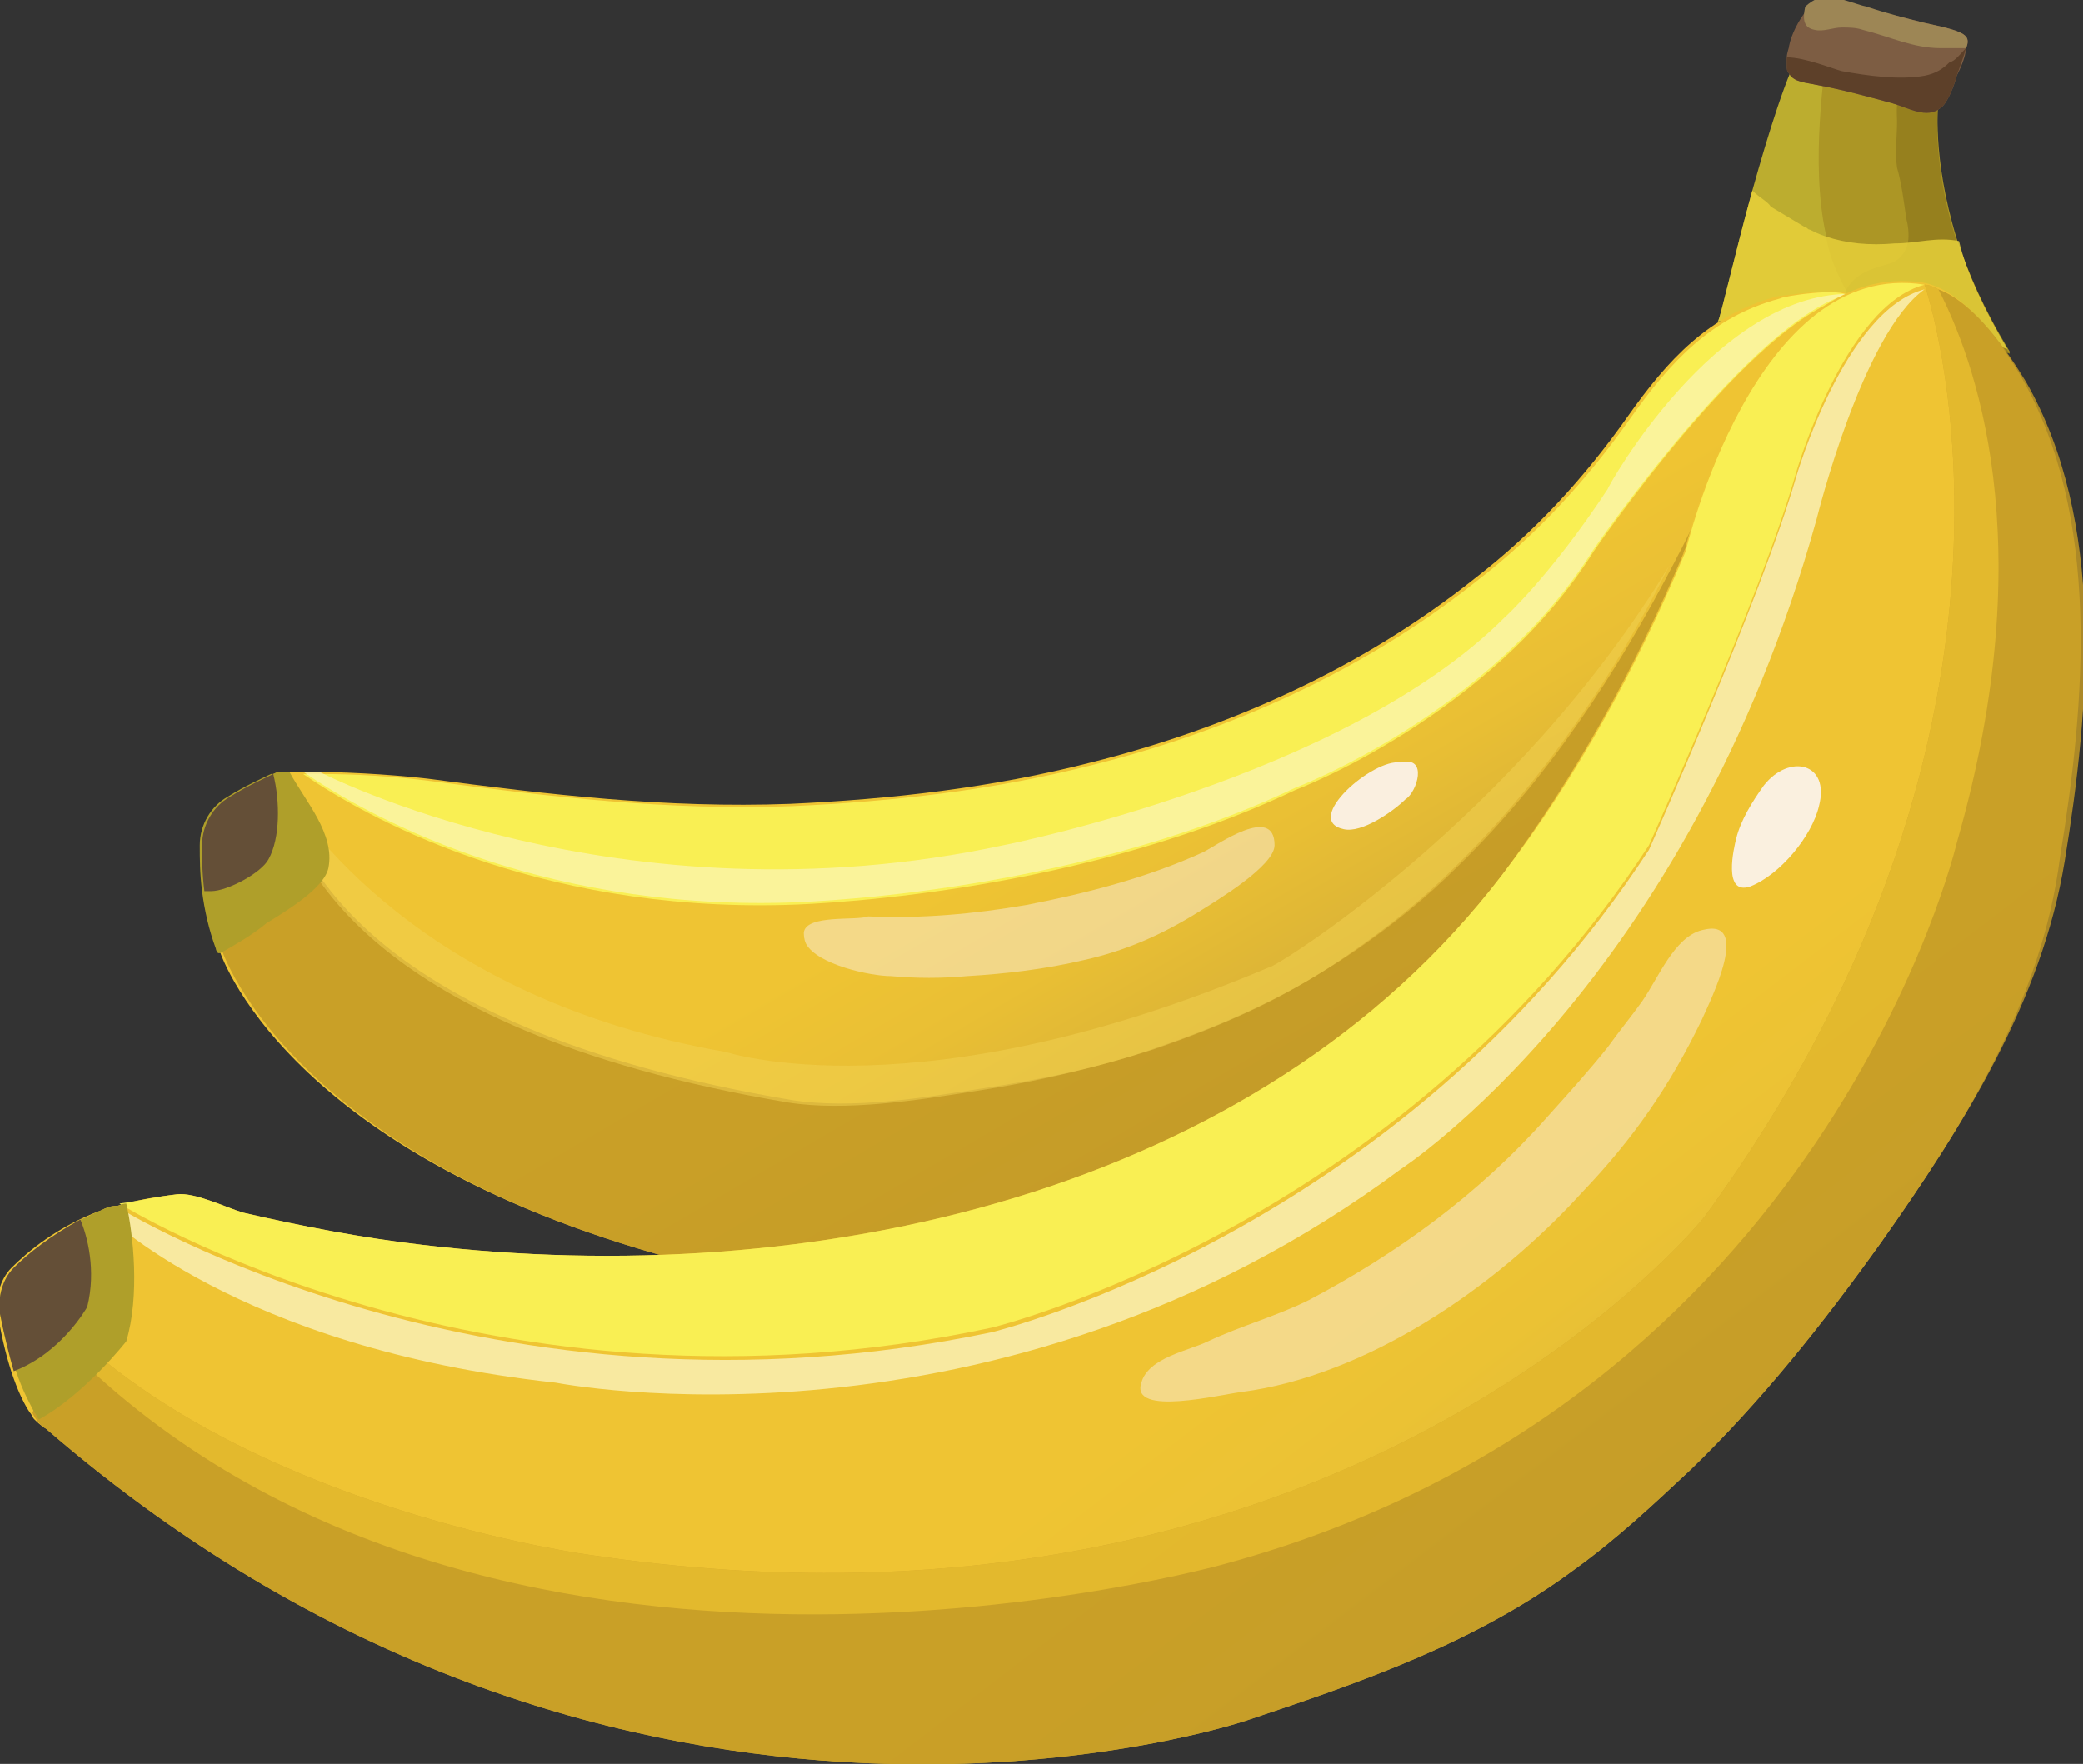 <?xml version="1.0" encoding="utf-8"?>
<!-- Generator: Adobe Illustrator 25.2.3, SVG Export Plug-In . SVG Version: 6.00 Build 0)  -->
<svg version="1.1" id="Capa_1" xmlns="http://www.w3.org/2000/svg" xmlns:xlink="http://www.w3.org/1999/xlink" x="0px" y="0px"
	 width="90.7px" height="76.8px" viewBox="0 0 90.7 76.8" style="enable-background:new 0 0 90.7 76.8;" xml:space="preserve">
<rect x="0" y="0" width="90.7" height="76.8" fill="#333333" stroke="none"/>
<style type="text/css">
	.st0{fill:#AC9625;}
	.st1{fill:#BCAD2F;}
	.st2{fill:#96801E;}
	.st3{opacity:0.83;fill:#E8D13A;}
	.st4{fill:url(#SVGID_1_);}
	.st5{opacity:0.84;fill:#C39A25;}
	.st6{opacity:0.96;fill:#FAF055;}
	.st7{opacity:0.71;fill:#FBF5B7;}
	.st8{opacity:0.46;fill:#FBF2EA;}
	.st9{opacity:0.94;fill:#FBF2EA;}
	.st10{fill:url(#SVGID_2_);}
	.st11{opacity:0.69;fill:#EFC331;}
	.st12{opacity:0.71;fill:#FCF7CC;}
	.st13{fill:#AF9F2A;}
	.st14{fill:#644F37;}
	.st15{opacity:0.51;fill:#F2D153;}
	.st16{fill:#7D5D43;}
	.st17{fill:#9D8655;}
	.st18{fill:#5D4029;}
</style>
<g>
	<path class="st0" d="M87.5,15.4l-0.2-0.1l-6.9-2.5c0,0,0-0.1-0.1-0.1l-0.3-0.5l-1.5-2.4L78.1,9l1-6.8l0.5,0.2L83.3,4l1.1,0.4
		c0,0-0.3,2.4,0.8,6c0.5,1.5,1.2,3.1,2.3,4.9C87.5,15.3,87.5,15.3,87.5,15.4z"/>
	<path class="st1" d="M74.8,14c0.1-0.1,0.7-2.8,1.5-5.7c0.7-2.5,1.5-5.1,2.2-6.3l1,0.3c0,0,0,0,0,0C79.5,3,78.8,7,79.5,10.2
		c0.1,0.8,0.4,1.5,0.7,2.1c0.1,0.2,0.2,0.4,0.3,0.5c0,0,0,0.1,0.1,0.1L74.8,14z"/>
	<path class="st2" d="M87.5,15.4l-7-2.5l-0.1-0.1c0-0.1,0-0.1,0-0.2c0.4-0.7,1.1-0.9,1.8-1.1c0.5-0.1,0.9-0.6,0.9-1.2
		c0-0.2,0-0.4-0.1-0.8c-0.1-0.7-0.2-1.5-0.4-2.2c-0.1-0.7,0-1.3,0-2c0-0.4-0.1-1.1,0.3-1.3C83.1,4,83.2,4,83.3,4l1.1,0.4
		C84.4,4.4,83.7,9.4,87.5,15.4z"/>
	<path class="st3" d="M87.4,15.2C87.4,15.3,87.4,15.3,87.4,15.2l-6.9-2.4L74.8,14c0.1-0.1,0.7-2.8,1.5-5.7C76.6,8.6,77,8.8,77.1,9
		c0.5,0.3,1,0.6,1.5,0.9c0.1,0,0.1,0.1,0.2,0.1c0.2,0.1,0.4,0.2,0.7,0.3c0.9,0.3,1.9,0.4,3,0.3c1,0,1.8-0.3,2.8-0.1
		C85.6,11.8,86.4,13.5,87.4,15.2z"/>
	
		<linearGradient id="SVGID_1_" gradientUnits="userSpaceOnUse" x1="74.784" y1="-31.769" x2="99.647" y2="-9.068" gradientTransform="matrix(0.955 0.297 -0.297 0.955 -39.095 29.709)">
		<stop  offset="0.426" style="stop-color:#EFC433"/>
		<stop  offset="0.589" style="stop-color:#E9BF34"/>
		<stop  offset="0.812" style="stop-color:#D7B037"/>
		<stop  offset="1" style="stop-color:#C39F3A"/>
	</linearGradient>
	<path class="st4" d="M76.5,29c-4.7,11.4-11.5,18.6-11.5,18.6c-12.8,9.8-29.3,8.6-29.3,8.6C14.8,52.6,10.2,43.1,9.6,41.5
		c-0.1-0.1-0.1-0.2-0.1-0.2c-0.6-1.6-0.7-3.3-0.7-4.5c0-0.9,0.5-1.7,1.2-2.1c0.9-0.6,1.7-0.9,2-1c0.2-0.1,0.3-0.1,0.3-0.1
		c0.1,0,0.3,0,0.4,0c0.1,0,0.2,0,0.4,0c1.8,0,3.7,0.1,5.5,0.3c5.3,0.7,10.4,1.3,15.8,1.1c4.4-0.2,8.8-0.7,13.1-1.8
		c6-1.5,11.8-4.1,16.7-8c2.6-2,4.8-4.4,6.7-7.1c1.7-2.4,3.5-4.4,6.5-5.2c0.1,0,2.7-0.4,3-0.1l0,0l0,0.1C80,18.8,78.4,24.3,76.5,29z"
		/>
	<path class="st5" d="M76.5,29c-4.7,11.4-11.5,18.6-11.5,18.6c-12.8,9.8-29.3,8.6-29.3,8.6c-22.8-3.9-26.1-15-26.1-15
		c-0.6-1.6-0.7-3.3-0.7-4.5c0-0.1,0-0.3,0.1-0.4c0.1-0.7,0.6-1.3,1.2-1.7c0.8-0.5,1.5-0.8,1.9-1c0.1,0,0.1,0,0.1,0
		c0,0.1,0,0.2,0,0.4c0.4,2.8,3.2,10.7,22.3,13.9c2.6,0.4,5.7-0.1,8.2-0.5c2.6-0.4,5.2-0.9,7.7-1.8c3.2-1.1,5.8-2.3,8.6-4.2
		c1.6-1.1,3.1-2.3,4.5-3.7c3.9-3.8,6.9-8.4,9.4-13.2l0.1-0.2c0.6-1.1,1.1-2.3,1.6-3.4L76.5,29z"/>
	<path class="st6" d="M80.5,12.9C80.5,12.9,80.5,12.9,80.5,12.9c-4.2,1-11.1,11.1-11.1,11.1c-4.5,7.2-13,10.4-13,10.4
		c-10.1,4.8-22.2,5-22.2,5c-11,0.3-18.4-3.9-21-5.7c0.2,0,0.5,0,0.7,0c1.6,0,3.2,0.1,4.8,0.3c5.3,0.7,10.4,1.3,15.8,1.1
		c4.4-0.2,8.8-0.7,13.1-1.8c6-1.5,11.8-4.1,16.7-8c2.6-2,4.8-4.4,6.7-7.1c1.7-2.4,3.5-4.4,6.5-5.2C77.6,12.9,80.2,12.5,80.5,12.9
		L80.5,12.9L80.5,12.9z"/>
	<path class="st7" d="M80.5,12.8L80.5,12.8c-4.2,1.1-11.1,11.1-11.1,11.1c-4.5,7.2-13,10.4-13,10.4c-10.1,4.8-22.2,5-22.2,5
		c-11,0.3-18.4-3.9-21-5.7c0.2,0,0.5,0,0.7,0c0,0,13,6.8,29.8,3.2c0,0,14.8-2.9,21.8-9.9c0,0,2-1.8,4.5-5.6
		C70,21.2,74.7,12.8,80.5,12.8z"/>
	<path class="st8" d="M35,40.6c0,0.1,0,0.3,0.1,0.5c0.5,0.9,2.8,1.4,3.7,1.4c1.1,0.1,2.2,0.1,3.3,0c1.7-0.1,3.4-0.3,5.1-0.7
		c1.8-0.4,3.4-1.1,5-2.1c0.8-0.5,3.3-2,3.3-2.9c0-1.8-2.5,0-3.1,0.3c-2.4,1.1-5.1,1.8-7.7,2.3c-2.3,0.4-4.6,0.6-6.9,0.5
		C37.3,40.1,35.1,39.8,35,40.6z"/>
	<path class="st9" d="M61,33.2c-1.2-0.2-4.3,2.5-2.5,2.9c0.8,0.2,2.2-0.8,2.7-1.3C61.7,34.5,62.2,32.9,61,33.2z"/>
	<g>
		
			<linearGradient id="SVGID_2_" gradientUnits="userSpaceOnUse" x1="86.865" y1="-13.307" x2="117.877" y2="8.65" gradientTransform="matrix(0.955 0.297 -0.297 0.955 -39.095 29.709)">
			<stop  offset="0.426" style="stop-color:#EFC433"/>
			<stop  offset="0.609" style="stop-color:#EBC234"/>
			<stop  offset="0.783" style="stop-color:#E0BB39"/>
			<stop  offset="0.955" style="stop-color:#CCB040"/>
			<stop  offset="1" style="stop-color:#C6AC43"/>
		</linearGradient>
		<path class="st10" d="M81.9,54.1c-2.5,3.5-5.2,6.9-8.3,9.9c-1.6,1.5-3.2,3-5,4.3c-4.3,3.2-9.2,4.9-14.3,6.6c0,0-27,9.2-52.3-12.7
			c0,0-0.2-0.1-0.5-0.4c-0.1-0.1-0.1-0.2-0.2-0.3c-0.4-0.6-1-1.9-1.4-4.3c-0.1-0.7,0.1-1.5,0.6-2c0.7-0.7,2-1.8,3.9-2.5
			c0.2-0.1,0.4-0.2,0.7-0.2c0.1,0,0.2-0.1,0.4-0.1c0.7-0.2,1.4-0.3,2.2-0.4c0.8-0.1,2.2,0.6,2.9,0.8c2.6,0.6,5.2,1.1,7.8,1.4
			c16.8,2,36.3-2.1,47-16.1c3.2-4.3,5.8-9,7.9-14c0-0.1,0.1-0.2,0.1-0.3c0.4-1.5,3.4-12.5,10.3-11.5c1.8,0.3,3.5,2.7,4.3,4.1
			c3.5,6.1,2.8,14.2,1.7,20.9C88.9,43.6,85.5,49,81.9,54.1z"/>
		<path class="st5" d="M81.9,54.1c-2.5,3.5-5.2,6.9-8.3,9.9c-1.6,1.5-3.2,3-5,4.3c-4.3,3.2-9.2,4.9-14.3,6.6c0,0-27,9.2-52.3-12.7
			c0,0-0.3-0.1-0.6-0.7c0.7-1,1.7-1.7,2.4-2c0.4-0.2,0.7-0.3,0.7-0.3c8.4,6.8,21.2,8.5,21.2,8.5C58.5,72.6,74.2,53,74.2,53
			c16.1-22,9.6-40.6,9.6-40.6c0.2,0,0.4,0.1,0.6,0.2c1.6,0.6,3,2.7,3.8,4c3.5,6.1,2.8,14.2,1.7,20.9C88.9,43.6,85.5,49,81.9,54.1z"
			/>
		<path class="st11" d="M53.3,68.1c0,0-31,8.7-49.5-8.6c0.4-0.2,0.7-0.3,0.7-0.3c8.4,6.8,21.2,8.5,21.2,8.5
			C58.5,72.6,74.2,53,74.2,53c16.1-22,9.6-40.6,9.6-40.6c0.2,0,0.4,0.1,0.6,0.2c1.5,2.9,4.6,10.9,0.8,24.1
			C85.2,36.7,79.5,61,53.3,68.1z"/>
		<path class="st6" d="M78.2,20.6c-1.5,5.3-6.4,16.2-6.4,16.2c-10.9,16.7-28.6,21-28.6,21c-21.9,4.7-38-5.4-38-5.4
			C6,52.3,6.8,52.1,7.7,52c0.8-0.1,2.2,0.6,2.9,0.8c2.6,0.6,5.2,1.1,7.8,1.4c16.8,2,36.3-2.1,47-16.1c3.3-4.3,5.9-9.1,8-14.1
			c0,0,3-12.8,10.4-11.6C80.3,13.3,78.2,20.6,78.2,20.6z"/>
		<path class="st12" d="M79.1,22.6C73.5,42.8,61,50.9,61,50.9C43.4,64,24.2,60.2,24.2,60.2c-13.9-1.5-19.7-7.4-19.7-7.4
			c0.2-0.1,0.4-0.2,0.7-0.2c0,0,16.1,10,38,5.4c0,0,17.7-4.3,28.6-21c0,0,4.9-11,6.4-16.2c0,0,2.1-7.3,5.6-8.2
			C81.1,14.5,79.1,22.6,79.1,22.6z"/>
		<path class="st13" d="M5.5,58.4c0,0-1.8,2.3-3.8,3.4c-0.1-0.1-0.1-0.2-0.2-0.3c-0.2-0.4-0.5-0.9-0.8-1.8C0.4,59,0.2,58.2,0,57.2
			c-0.1-0.7,0.1-1.5,0.6-2c0.6-0.6,1.6-1.4,2.9-2.1c0.3-0.1,0.6-0.3,0.9-0.4c0.2-0.1,0.4-0.2,0.7-0.2c0.1,0,0.2-0.1,0.4-0.1
			C5.8,53.7,6.1,56.4,5.5,58.4z"/>
		<path class="st14" d="M3.8,56.9c0,0-1.1,2-3.2,2.8C0.4,59,0.2,58.2,0,57.2c-0.1-0.7,0.1-1.5,0.6-2c0.6-0.6,1.6-1.4,2.9-2.1
			C3.8,53.8,4.2,55.3,3.8,56.9z"/>
		<path class="st8" d="M70,45.6c0.5-0.7,1-1.3,1.5-2c0.7-1,1.4-2.8,2.6-3.1c2.2-0.6,0.4,3,0,3.9c-1.4,2.9-3,5.2-5.2,7.5
			c-3.9,4.3-9.5,8-14.8,8.7c-0.9,0.1-4.9,1.1-4.4-0.4c0.3-1.1,2.1-1.4,2.9-1.8c1.5-0.7,3-1.1,4.4-1.8c3.8-2,7.4-4.6,10.4-8
			C68.3,47.6,69.2,46.6,70,45.6z"/>
		<path class="st9" d="M76.2,38.6c1.3-0.5,2.7-2.2,3-3.5c0.5-1.9-1.3-2.3-2.4-0.9c-0.5,0.7-1,1.5-1.2,2.3C75.5,36.9,75,39,76.2,38.6
			z"/>
	</g>
	<path class="st15" d="M72.7,24.6c-2.4,4.8-5.5,9.4-9.4,13.2c-1.4,1.4-2.9,2.6-4.5,3.7c-2.7,1.9-5.4,3.1-8.6,4.2
		c-2.5,0.8-5.1,1.4-7.7,1.8c-2.5,0.4-5.7,0.9-8.2,0.5C15.3,44.8,12.5,36.9,12.1,34c1,1.7,6.2,9.5,19.5,11.8c0,0,8.4,2.8,23.7-3.7
		C55.4,42.2,66,35.7,72.7,24.6z"/>
	<path class="st13" d="M14.3,37.8c-0.2,0.9-1.9,1.9-2.7,2.4c-0.6,0.5-1.3,0.9-2,1.3c0,0,0,0-0.1,0c-0.1-0.1-0.1-0.2-0.1-0.2
		c-0.3-0.8-0.5-1.7-0.6-2.5c-0.1-0.8-0.1-1.4-0.1-2c0-0.9,0.5-1.7,1.2-2.1c0.8-0.5,1.5-0.8,1.9-1c0.1,0,0.1,0,0.1,0
		c0.2-0.1,0.3-0.1,0.3-0.1c0.1,0,0.3,0,0.4,0C13.3,34.9,14.6,36.3,14.3,37.8z"/>
	<path class="st14" d="M11.7,37.4c-0.3,0.6-1.8,1.4-2.5,1.4c-0.1,0-0.2,0-0.3,0c-0.1-0.8-0.1-1.4-0.1-2c0-0.9,0.5-1.7,1.2-2.1
		c0.8-0.5,1.5-0.8,1.9-1C12.2,34.9,12.2,36.5,11.7,37.4z"/>
	<path class="st16" d="M85.2,3.3c-0.1,0.4-0.4,1.2-0.7,1.4c-0.6,0.5-1.4,0-2.1-0.2c-1.1-0.3-2.2-0.6-3.3-0.8c-0.4-0.1-1-0.1-1.2-0.5
		c-0.1-0.1-0.1-0.2-0.1-0.3c0-0.1,0-0.2,0-0.4c0-0.2,0.1-0.4,0.1-0.5c0.1-0.5,0.4-1.1,0.8-1.6c0.2-0.2,0.4-0.3,0.6-0.4
		c0.5-0.2,1.6,0.3,2.1,0.4C82.2,0.6,83,0.8,83.8,1c0.4,0.1,1.6,0.3,1.8,0.6c0.1,0.1,0.1,0.3,0,0.5C85.6,2.5,85.3,3.1,85.2,3.3z"/>
	<path class="st17" d="M85.6,2.1c-0.4,0-0.9,0-1.1,0c-1.2,0-2.2-0.5-3.4-0.8c-0.3-0.1-0.6-0.1-0.9-0.1c-0.4,0-0.8,0.2-1.2,0.1
		c-0.5-0.1-0.5-0.5-0.4-1c0.2-0.2,0.4-0.3,0.6-0.4c0.5-0.2,1.6,0.3,2.1,0.4C82.2,0.6,83,0.8,83.8,1c0.4,0.1,1.6,0.3,1.8,0.6
		C85.7,1.7,85.7,1.9,85.6,2.1z"/>
	<path class="st18" d="M85.6,2.1c-0.1,0.4-0.3,0.9-0.4,1.2c-0.1,0.4-0.4,1.2-0.7,1.4c-0.6,0.5-1.4,0-2.1-0.2
		c-1.1-0.3-2.2-0.6-3.3-0.8c-0.4-0.1-1-0.1-1.2-0.5c-0.1-0.1-0.1-0.2-0.1-0.3c0-0.1,0-0.2,0-0.4c0.8,0,2,0.5,2.4,0.6
		c1.1,0.2,2.5,0.4,3.6,0.2c0.5-0.1,0.8-0.3,1.1-0.6C85.1,2.7,85.4,2.3,85.6,2.1z"/>
</g>
</svg>
